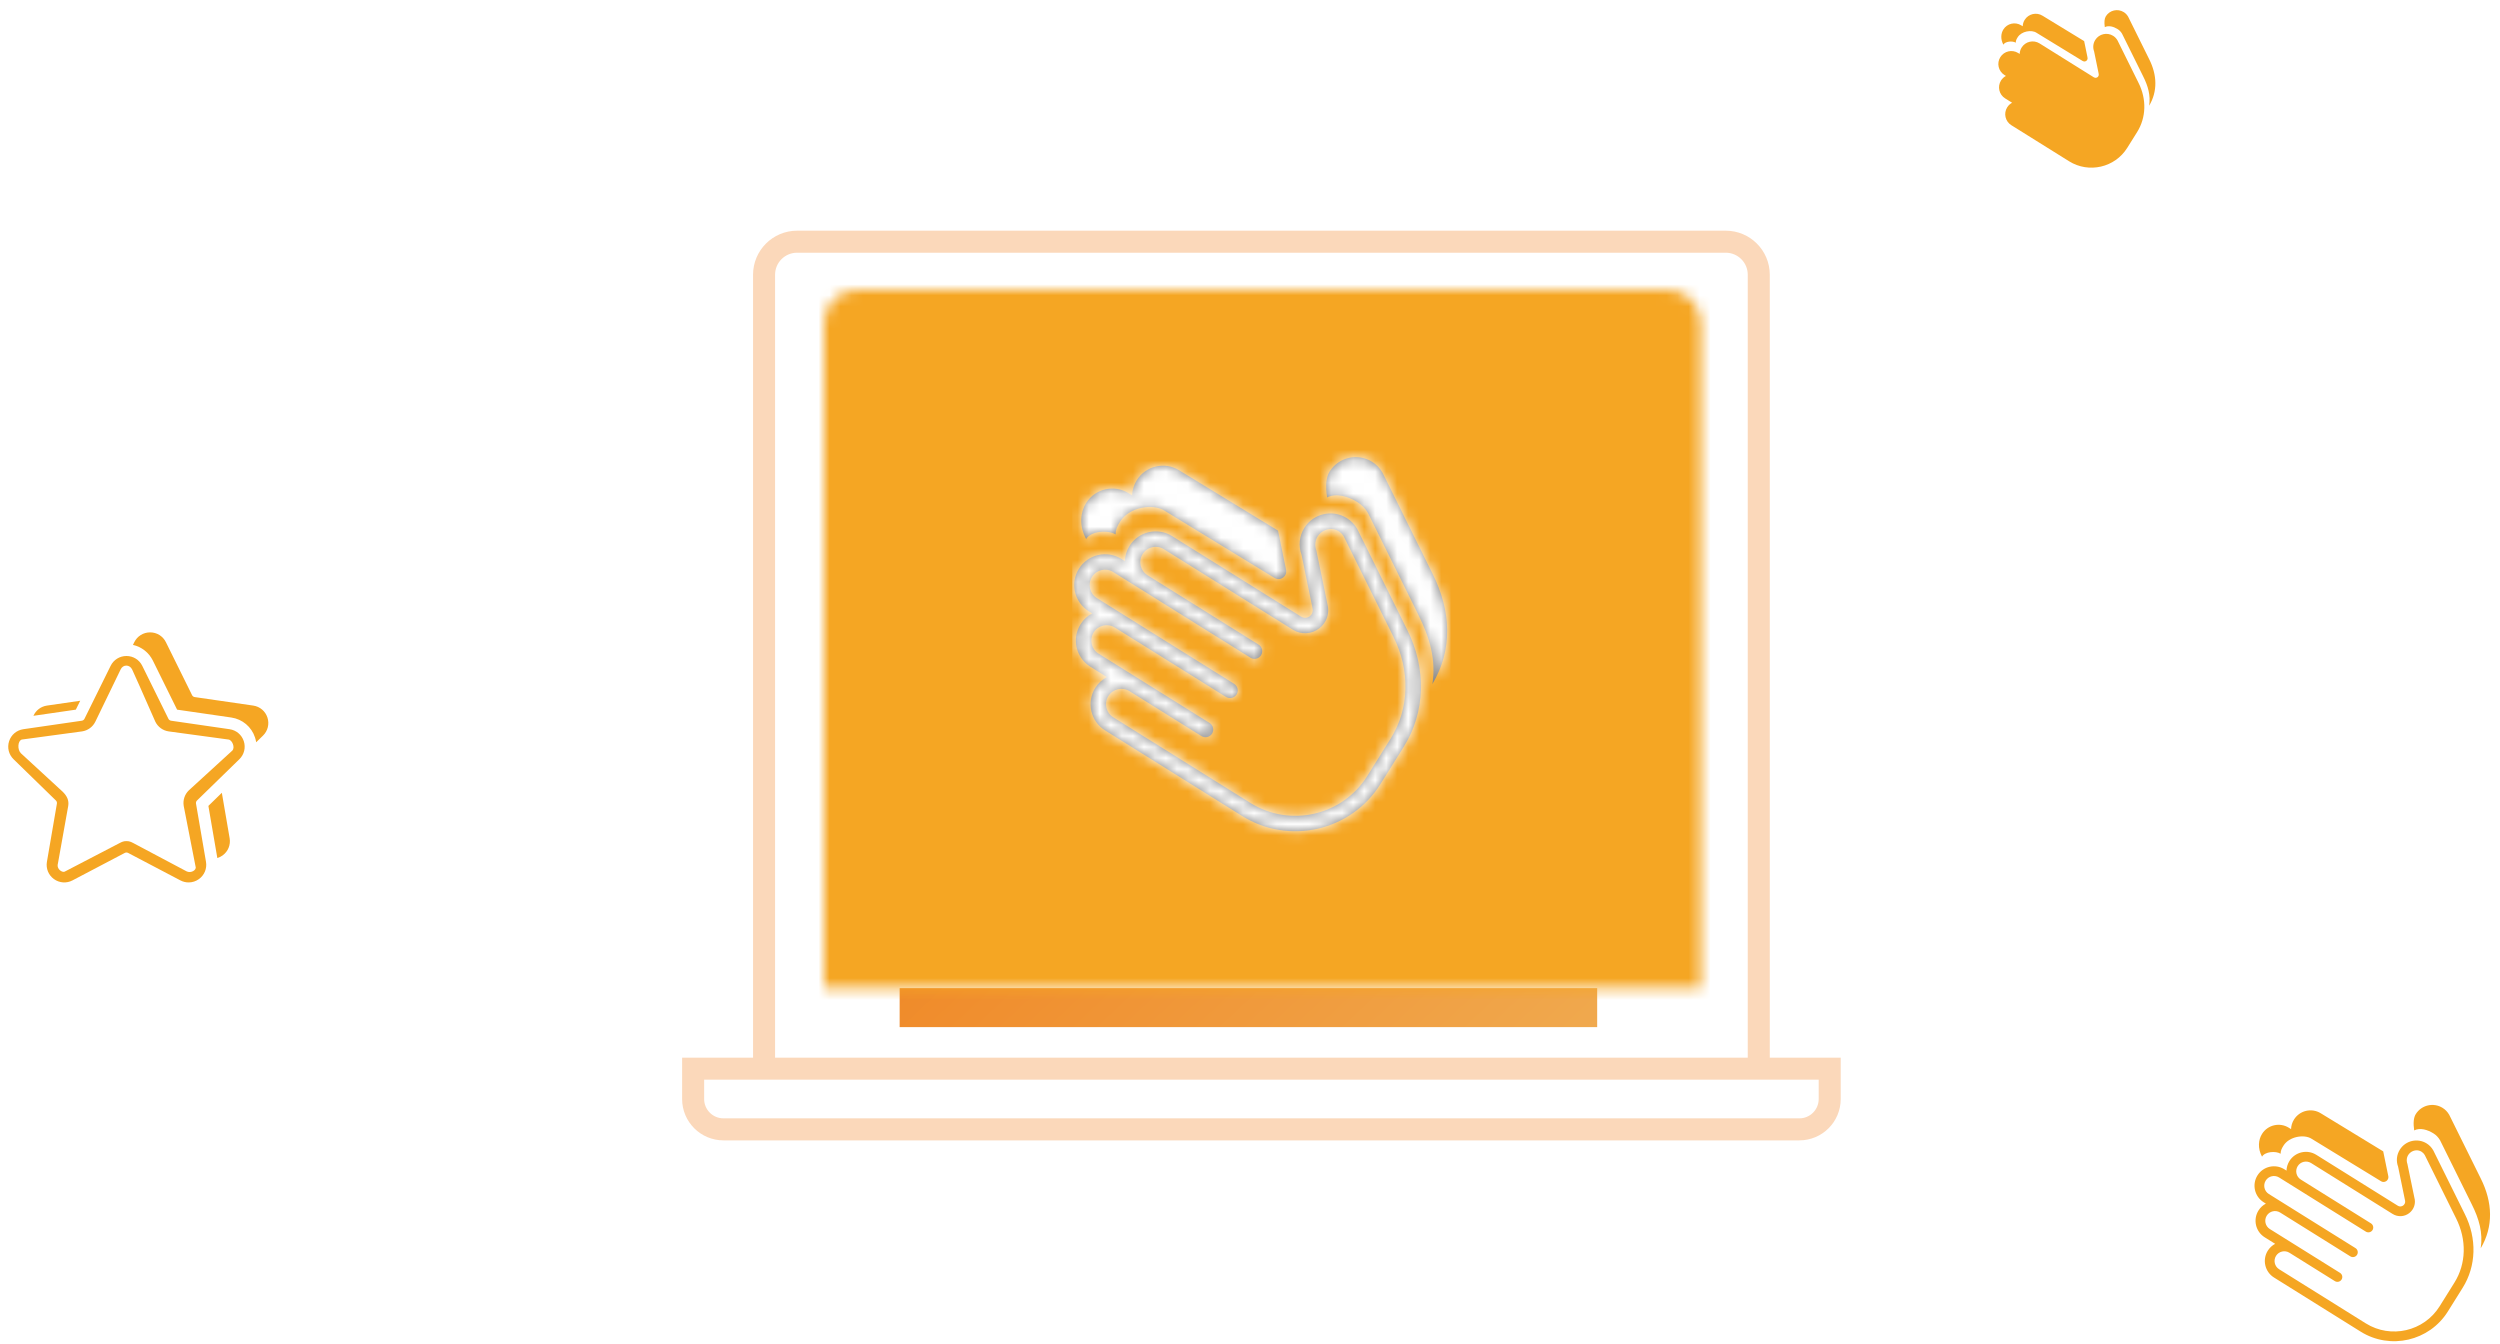 <?xml version="1.0" encoding="UTF-8"?>
<svg width="227px" height="122px" viewBox="0 0 227 122" version="1.1" xmlns="http://www.w3.org/2000/svg" xmlns:xlink="http://www.w3.org/1999/xlink">
    <!-- Generator: sketchtool 52.5 (67469) - http://www.bohemiancoding.com/sketch -->
    <title>88A4EBC9-7D99-429C-AF06-77122E43E4B1</title>
    <desc>Created with sketchtool.</desc>
    <defs>
        <path d="M22.513,9.979 C22.491,9.835 22.457,9.692 22.411,9.55 C22.095,8.578 21.264,7.878 20.252,7.731 L15.333,7.017 L13.133,2.562 C12.77,1.827 12.103,1.312 11.325,1.138 L11.446,0.892 C11.718,0.342 12.268,0 12.882,0 C13.496,0 14.046,0.342 14.317,0.892 L16.693,5.701 C16.739,5.796 16.829,5.861 16.934,5.876 L22.245,6.647 C22.852,6.736 23.347,7.153 23.537,7.736 C23.727,8.319 23.572,8.948 23.132,9.376 L22.513,9.979 Z M19.396,14.567 L20.104,18.689 C20.208,19.293 19.964,19.893 19.467,20.253 C19.318,20.361 19.156,20.441 18.987,20.492 L18.175,15.757 L19.396,14.567 Z M2.288,7.576 C2.511,7.077 2.969,6.727 3.519,6.647 L6.536,6.209 L6.137,7.017 L2.288,7.576 Z M20.985,11.521 L17.142,15.265 C17.066,15.338 17.032,15.444 17.05,15.548 L17.957,20.834 C18.061,21.439 17.817,22.038 17.32,22.399 C17.04,22.603 16.711,22.706 16.381,22.706 C16.126,22.706 15.871,22.645 15.634,22.521 L10.884,20.025 C10.791,19.976 10.679,19.976 10.586,20.025 L5.835,22.521 C5.292,22.806 4.646,22.759 4.149,22.399 C3.653,22.038 3.409,21.439 3.513,20.834 L4.42,15.548 C4.438,15.444 4.403,15.338 4.328,15.265 L0.485,11.521 C0.045,11.093 -0.11,10.465 0.08,9.881 C0.269,9.298 0.764,8.881 1.372,8.793 L6.683,8.022 C6.787,8.006 6.877,7.941 6.924,7.847 L9.299,3.037 C9.571,2.487 10.121,2.145 10.735,2.145 C11.349,2.145 11.899,2.487 12.17,3.037 L14.546,7.847 C14.592,7.941 14.682,8.006 14.787,8.022 L20.098,8.793 C20.705,8.881 21.2,9.298 21.39,9.881 C21.58,10.465 21.425,11.093 20.985,11.521 Z M15.935,15.765 C15.846,15.246 16.018,14.716 16.395,14.349 L20.345,10.736 C20.617,10.462 20.345,9.78 20.006,9.731 C19.781,9.699 17.967,9.452 14.565,8.992 C14.044,8.916 13.593,8.589 13.36,8.117 C12.107,5.269 11.404,3.687 11.252,3.372 C11.023,2.898 10.416,2.898 10.204,3.372 L7.906,8.117 C7.673,8.589 7.222,8.916 6.701,8.992 L1.239,9.731 C0.868,9.827 0.808,10.623 1.145,10.972 L4.944,14.469 C5.321,14.836 5.536,15.246 5.447,15.765 L4.512,20.987 C4.361,21.525 4.931,21.83 5.126,21.726 L10.101,19.138 C10.334,19.016 10.479,18.954 10.735,18.954 C10.991,18.954 11.137,19.016 11.37,19.138 L16.2,21.702 C16.593,21.899 17.129,21.576 17.011,21.27 L15.935,15.765 Z" id="path-1"></path>
        <path d="M2.905,5.965 C2.915,5.664 3.002,5.363 3.172,5.09 C3.689,4.264 4.781,4.012 5.608,4.528 L13.006,9.148 C13.245,9.297 13.451,9.168 13.507,9.125 C13.566,9.081 13.744,8.922 13.656,8.614 L13.041,5.616 C12.846,5.096 12.903,4.529 13.197,4.059 C13.713,3.233 14.806,2.981 15.633,3.497 C15.875,3.649 16.073,3.85 16.232,4.125 L19.091,9.899 C20.21,12.118 20.14,14.623 18.904,16.599 L17.555,18.757 C15.876,21.442 12.325,22.261 9.638,20.584 L1.768,15.669 C0.941,15.153 0.689,14.061 1.206,13.235 C1.376,12.963 1.609,12.752 1.875,12.612 L0.925,12.018 C0.098,11.502 -0.154,10.41 0.362,9.584 C0.533,9.311 0.766,9.101 1.032,8.961 L0.831,8.835 C0.004,8.319 -0.248,7.227 0.268,6.401 C0.785,5.575 1.877,5.323 2.704,5.839 L2.905,5.965 Z M4.203,6.775 L10.574,10.753 C10.781,10.883 10.844,11.155 10.715,11.362 C10.586,11.569 10.313,11.632 10.106,11.502 L2.236,6.588 C1.822,6.33 1.276,6.456 1.018,6.869 C0.76,7.282 0.885,7.828 1.299,8.086 L9.169,13 C9.376,13.13 9.439,13.402 9.31,13.609 C9.18,13.816 8.908,13.879 8.701,13.749 L2.33,9.771 C1.916,9.513 1.37,9.639 1.112,10.052 C0.854,10.465 0.979,11.011 1.393,11.269 L7.764,15.247 C7.971,15.377 8.034,15.649 7.905,15.856 C7.775,16.063 7.502,16.126 7.296,15.997 L3.173,13.422 C2.759,13.164 2.213,13.291 1.955,13.703 C1.697,14.116 1.823,14.662 2.236,14.92 L10.107,19.835 C12.379,21.254 15.385,20.561 16.805,18.289 L18.154,16.131 C19.226,14.418 19.281,12.237 18.301,10.292 L15.456,4.544 C15.383,4.423 15.286,4.322 15.164,4.246 C14.515,3.841 13.568,4.473 13.887,5.372 L14.512,8.4 C14.668,8.933 14.483,9.494 14.042,9.828 C13.6,10.164 13.009,10.19 12.538,9.897 L5.14,5.277 C4.726,5.019 4.18,5.145 3.922,5.558 C3.664,5.971 3.789,6.517 4.203,6.775 Z M11.687,4.216 L12.133,6.391 C12.222,6.699 12.043,6.858 11.985,6.902 C11.928,6.945 11.723,7.074 11.484,6.925 L5.194,3.079 C4.517,2.634 3.152,2.864 2.635,3.69 C2.464,3.963 2.38,4.131 2.37,4.431 C1.918,4.156 0.94,4.24 0.683,4.7 C0.266,3.923 0.357,3.155 0.683,2.634 C1.199,1.807 2.292,1.555 3.118,2.072 L3.319,2.197 C3.329,1.897 3.416,1.595 3.587,1.323 C4.103,0.496 5.196,0.244 6.023,0.761 L11.687,4.216 Z M14.645,0.83 C15.161,0.004 16.254,-0.248 17.08,0.268 C17.323,0.42 17.521,0.621 17.68,0.896 L20.539,6.669 C21.635,8.843 21.703,11.061 20.539,13.018 C20.753,11.617 20.403,10.363 19.71,8.988 L16.852,3.214 C16.692,2.939 16.495,2.738 16.252,2.586 C15.708,2.247 15.034,2.043 14.499,2.313 C14.4,1.637 14.449,1.143 14.645,0.83 Z" id="path-3"></path>
        <path d="M2.295,4.334 C2.301,4.134 2.359,3.933 2.473,3.751 C2.817,3.2 3.545,3.032 4.097,3.376 L9.029,6.456 C9.188,6.555 9.325,6.47 9.363,6.441 C9.402,6.412 9.521,6.306 9.462,6.1 L9.052,4.101 C8.922,3.755 8.96,3.377 9.156,3.064 C9.5,2.513 10.228,2.345 10.78,2.689 C10.941,2.79 11.073,2.924 11.179,3.108 L13.085,6.957 C13.831,8.436 13.785,10.106 12.961,11.424 L12.061,12.862 C10.942,14.652 8.574,15.198 6.783,14.08 L1.537,10.804 C0.985,10.46 0.817,9.732 1.162,9.181 C1.275,8.999 1.431,8.859 1.608,8.765 L0.974,8.37 C0.423,8.026 0.255,7.298 0.599,6.747 C0.713,6.565 0.868,6.425 1.046,6.331 L0.912,6.248 C0.36,5.903 0.192,5.176 0.537,4.625 C0.881,4.074 1.609,3.906 2.161,4.25 L2.295,4.334 Z M8.149,3.168 L8.447,4.618 C8.506,4.824 8.387,4.93 8.348,4.959 C8.31,4.988 8.173,5.073 8.014,4.974 L3.82,2.41 C3.369,2.113 2.459,2.267 2.114,2.818 C2.001,2.999 1.944,3.112 1.938,3.312 C1.636,3.128 0.985,3.184 0.813,3.491 C0.535,2.973 0.596,2.461 0.813,2.113 C1.157,1.562 1.886,1.394 2.437,1.739 L2.571,1.822 C2.577,1.622 2.635,1.421 2.749,1.239 C3.093,0.688 3.822,0.52 4.373,0.865 L8.149,3.168 Z M10.121,0.911 C10.465,0.36 11.194,0.192 11.745,0.536 C11.907,0.637 12.038,0.772 12.145,0.955 L14.05,4.804 C14.781,6.253 14.826,7.731 14.05,9.036 C14.193,8.102 13.96,7.266 13.498,6.35 L11.592,2.5 C11.486,2.317 11.354,2.183 11.192,2.082 C10.83,1.855 10.38,1.719 10.024,1.9 C9.958,1.449 9.99,1.12 10.121,0.911 Z" id="path-5"></path>
        <linearGradient x1="100%" y1="100%" x2="0%" y2="0%" id="linearGradient-7">
            <stop stop-color="#F0A94E" offset="0%"></stop>
            <stop stop-color="#EF700A" offset="100%"></stop>
        </linearGradient>
        <filter x="-47.4%" y="-50.6%" width="194.7%" height="201.3%" filterUnits="objectBoundingBox" id="filter-8">
            <feGaussianBlur stdDeviation="10" in="SourceGraphic"></feGaussianBlur>
        </filter>
        <path d="M3,0 L76.621,0 C78.278,7.05355176e-15 79.621,1.343 79.621,3 L79.621,63.41 L0,63.41 L0,3 C-2.02906125e-16,1.343 1.343,3.04359188e-16 3,0 Z" id="path-9"></path>
        <path d="M4.779,9.623 C4.794,9.147 4.932,8.67 5.202,8.238 C6.02,6.93 7.75,6.531 9.059,7.348 L20.772,14.662 C21.151,14.899 21.476,14.695 21.565,14.627 C21.658,14.558 21.941,14.306 21.8,13.817 L20.827,9.07 C20.519,8.248 20.609,7.35 21.074,6.606 C21.892,5.298 23.622,4.899 24.931,5.716 C25.315,5.956 25.627,6.275 25.88,6.71 L30.406,15.852 C32.178,19.365 32.067,23.332 30.11,26.461 L27.974,29.878 C25.316,34.128 19.693,35.426 15.439,32.77 L2.978,24.989 C1.669,24.171 1.27,22.443 2.088,21.135 C2.358,20.703 2.727,20.37 3.148,20.148 L1.643,19.208 C0.334,18.39 -0.066,16.662 0.752,15.354 C1.022,14.922 1.392,14.589 1.812,14.367 L1.494,14.168 C0.185,13.35 -0.214,11.622 0.604,10.314 C1.422,9.006 3.151,8.607 4.46,9.424 L4.779,9.623 Z M6.834,10.906 L16.921,17.205 C17.249,17.41 17.349,17.841 17.144,18.169 C16.939,18.496 16.507,18.596 16.18,18.391 L3.719,10.61 C3.064,10.201 2.199,10.401 1.79,11.055 C1.382,11.708 1.58,12.573 2.236,12.982 L14.697,20.763 C15.024,20.967 15.124,21.399 14.919,21.726 C14.715,22.054 14.283,22.153 13.955,21.949 L3.867,15.65 C3.212,15.241 2.348,15.441 1.939,16.095 C1.531,16.748 1.729,17.613 2.384,18.022 L12.472,24.321 C12.799,24.525 12.899,24.957 12.695,25.284 C12.49,25.611 12.058,25.711 11.73,25.507 L5.203,21.431 C4.548,21.022 3.683,21.222 3.275,21.876 C2.866,22.529 3.065,23.394 3.72,23.803 L16.181,31.584 C19.779,33.831 24.538,32.734 26.787,29.137 L28.923,25.72 C30.619,23.008 30.707,19.554 29.156,16.474 L24.651,7.374 C24.536,7.181 24.381,7.022 24.189,6.902 C23.161,6.26 21.661,7.261 22.167,8.684 L23.156,13.478 C23.404,14.322 23.111,15.211 22.411,15.74 C21.711,16.271 20.776,16.314 20.03,15.848 L8.317,8.534 C7.662,8.125 6.797,8.326 6.389,8.979 C5.98,9.632 6.179,10.497 6.834,10.906 Z M18.683,6.854 L19.39,10.298 C19.53,10.786 19.247,11.038 19.154,11.107 C19.066,11.175 18.74,11.379 18.361,11.143 L8.403,5.054 C7.331,4.349 5.169,4.714 4.351,6.022 C4.081,6.453 3.947,6.719 3.931,7.195 C3.215,6.759 1.668,6.892 1.26,7.62 C0.601,6.391 0.744,5.174 1.26,4.349 C2.078,3.04 3.807,2.641 5.116,3.459 L5.435,3.658 C5.45,3.182 5.588,2.705 5.858,2.273 C6.676,0.965 8.406,0.566 9.715,1.383 L18.683,6.854 Z M23.366,1.493 C24.184,0.185 25.914,-0.214 27.223,0.603 C27.608,0.843 27.92,1.162 28.173,1.597 L32.699,10.739 C34.434,14.18 34.541,17.692 32.699,20.79 C33.037,18.572 32.484,16.587 31.387,14.41 L26.861,5.268 C26.608,4.833 26.296,4.514 25.911,4.274 C25.049,3.736 23.983,3.413 23.136,3.841 C22.98,2.771 23.056,1.989 23.366,1.493 Z" id="path-11"></path>
    </defs>
    <g id="Desktop" stroke="none" stroke-width="1" fill="none" fill-rule="evenodd">
        <g id="Login" transform="translate(-582, -280)">
            <g id="desktop/bg/login_">
                <g id="img" transform="translate(-541, 0)">
                    <g id="Group-5" transform="translate(1069, 228)">
                        <g id="card/info/laptop">
                            <g id="info-1-copy-2">
                                <g id="icons/Use-the-most-user--friendly-interface" transform="translate(53.674, 51.491)">
                                    <g transform="translate(1.073, 1.073)">
                                        <g id="ic_filled/clap" transform="translate(0, 56.855)">
                                            <mask id="mask-2" fill="white">
                                                <use xlink:href="#path-1"></use>
                                            </mask>
                                            <use id="Combined-Shape" fill="#F5A623" fill-rule="nonzero" xlink:href="#path-1"></use>
                                        </g>
                                        <g id="ic_filled/clap-copy" transform="translate(203.962, 99.764)">
                                            <mask id="mask-4" fill="white">
                                                <use xlink:href="#path-3"></use>
                                            </mask>
                                            <use id="Combined-Shape" fill="#F5A623" fill-rule="nonzero" xlink:href="#path-3"></use>
                                        </g>
                                        <g id="ic_filled/clap-copy-2" transform="translate(180.345, 0)">
                                            <mask id="mask-6" fill="white">
                                                <use xlink:href="#path-5"></use>
                                            </mask>
                                            <use id="Combined-Shape" fill="#F5A623" fill-rule="nonzero" xlink:href="#path-5"></use>
                                        </g>
                                    </g>
                                    <g id="icon/laptop" transform="translate(62.262, 21.455)">
                                        <g id="laptop">
                                            <path d="M7.441,76.236 L97.76,76.236 L97.76,4 C97.76,2.343 96.417,1 94.76,1 L10.441,1 C8.784,1 7.441,2.343 7.441,4 L7.441,76.236 Z" id="Rectangle-3" stroke="#FBD8BA" stroke-width="2" fill="#FFFFFF"></path>
                                            <path d="M1,76.091 L1,78.845 C1,80.367 2.233,81.6 3.755,81.6 L101.447,81.6 C102.968,81.6 104.201,80.367 104.201,78.845 L104.201,76.091 L1,76.091 Z" id="Mask" stroke="#FBD8BA" stroke-width="2" fill="#FFFFFF"></path>
                                            <g id="Gradient/Violet" transform="translate(12.882, 5.364)">
                                                <g transform="translate(6.87, 7.714)" fill="url(#linearGradient-7)" id="Rectangle-8">
                                                    <rect filter="url(#filter-8)" x="0" y="0" width="63.335" height="59.238"></rect>
                                                </g>
                                                <mask id="mask-10" fill="white">
                                                    <use xlink:href="#path-9"></use>
                                                </mask>
                                                <use id="Mask" fill="#FFFFFF" xlink:href="#path-9"></use>
                                                <g mask="url(#mask-10)" fill="#F5A623" id="Rectangle-8">
                                                    <g transform="translate(-6.012, -33.168)">
                                                        <polygon points="0 0 108.207 0 108.207 105.358 0 105.358"></polygon>
                                                    </g>
                                                </g>
                                            </g>
                                            <g id="ic_outlined/clap" transform="translate(35.425, 20.382)">
                                                <mask id="mask-12" fill="white">
                                                    <use xlink:href="#path-11"></use>
                                                </mask>
                                                <use id="Combined-Shape" fill="#7F7F7F" fill-rule="nonzero" xlink:href="#path-11"></use>
                                                <g id="Color/main/white" mask="url(#mask-12)" fill="#FFFFFF">
                                                    <g transform="translate(0, -1.073)" id="Rectangle-6">
                                                        <rect x="0" y="0" width="34.351" height="37.545"></rect>
                                                    </g>
                                                </g>
                                            </g>
                                        </g>
                                    </g>
                                </g>
                            </g>
                        </g>
                    </g>
                </g>
            </g>
        </g>
    </g>
</svg>